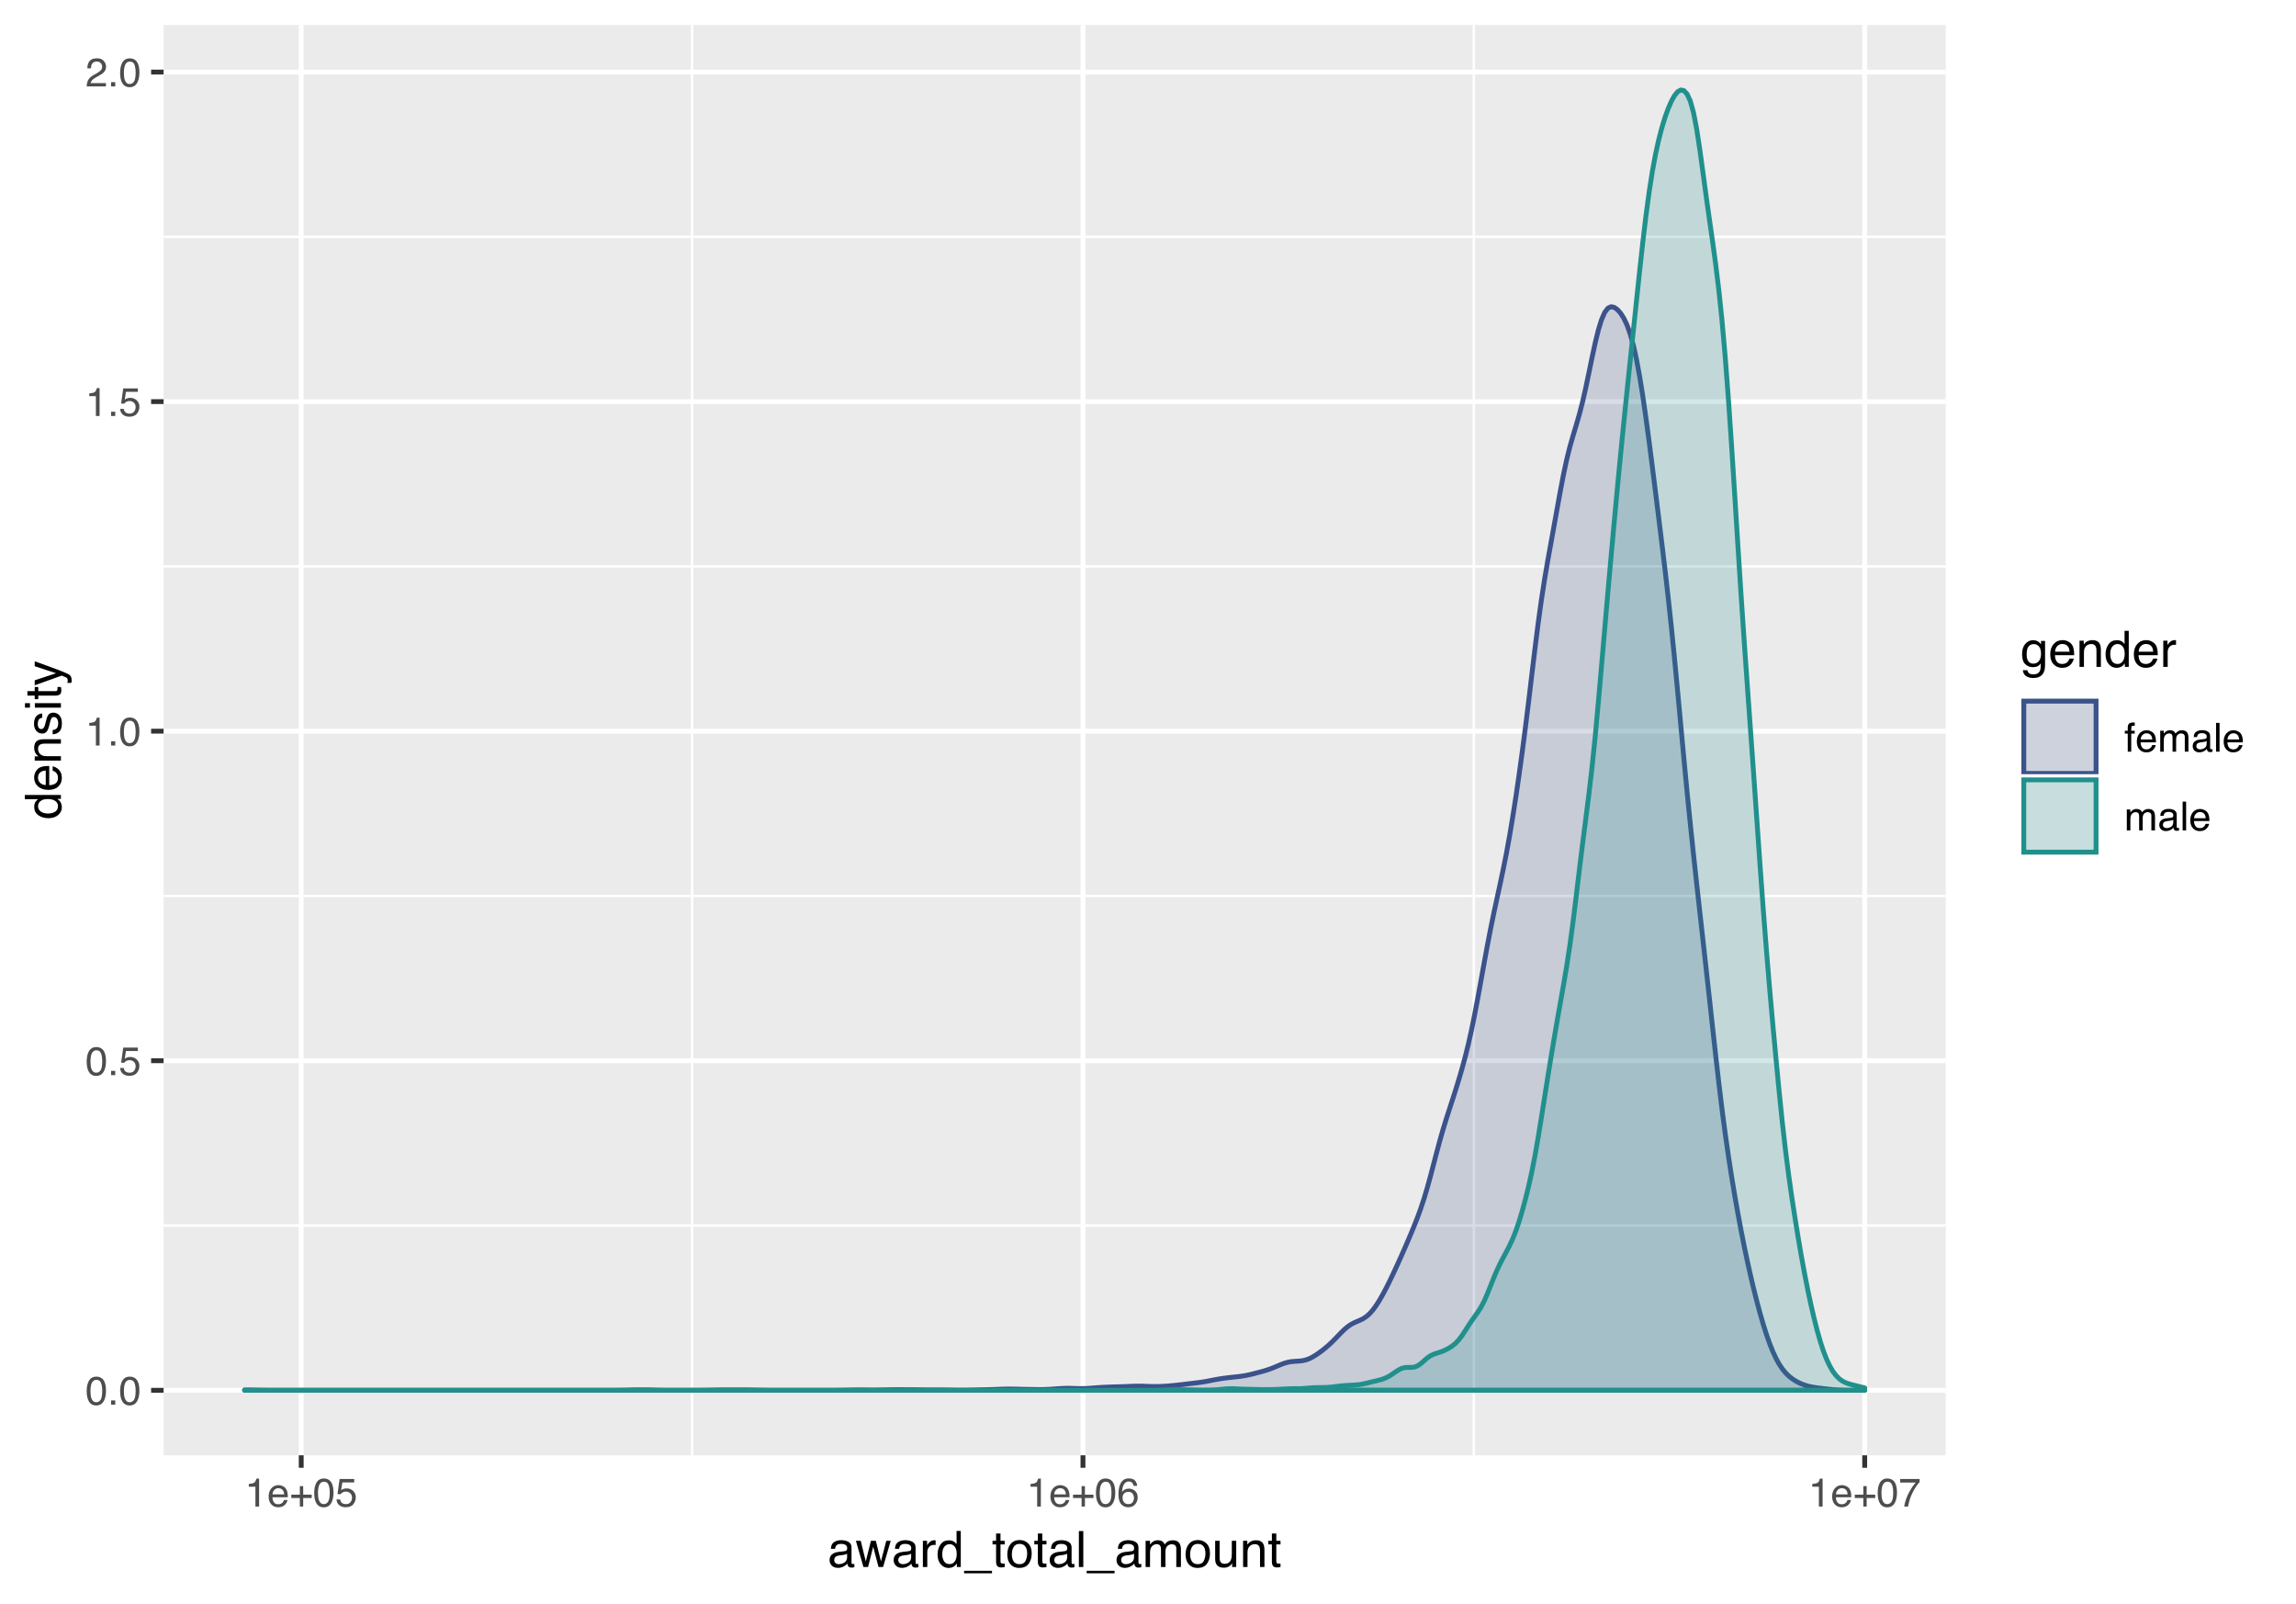 <?xml version="1.0" encoding="UTF-8"?>
<svg xmlns="http://www.w3.org/2000/svg" xmlns:xlink="http://www.w3.org/1999/xlink" width="504pt" height="352pt" viewBox="0 0 504 352" version="1.1">
<defs>
<g>
<symbol overflow="visible" id="glyph0-0">
<path style="stroke:none;" d="M 0.281 0 L 0.281 -6.312 L 5.297 -6.312 L 5.297 0 Z M 4.5 -0.797 L 4.5 -5.516 L 1.078 -5.516 L 1.078 -0.797 Z M 4.5 -0.797 "/>
</symbol>
<symbol overflow="visible" id="glyph0-1">
<path style="stroke:none;" d="M 2.375 -6.156 C 3.176 -6.156 3.754 -5.828 4.109 -5.172 C 4.379 -4.66 4.516 -3.961 4.516 -3.078 C 4.516 -2.242 4.391 -1.555 4.141 -1.016 C 3.785 -0.223 3.195 0.172 2.375 0.172 C 1.633 0.172 1.082 -0.148 0.719 -0.797 C 0.426 -1.328 0.281 -2.047 0.281 -2.953 C 0.281 -3.648 0.367 -4.25 0.547 -4.75 C 0.879 -5.688 1.488 -6.156 2.375 -6.156 Z M 2.375 -0.531 C 2.77 -0.531 3.086 -0.707 3.328 -1.062 C 3.566 -1.426 3.688 -2.086 3.688 -3.047 C 3.688 -3.754 3.598 -4.332 3.422 -4.781 C 3.254 -5.227 2.922 -5.453 2.422 -5.453 C 1.973 -5.453 1.641 -5.238 1.422 -4.812 C 1.211 -4.383 1.109 -3.754 1.109 -2.922 C 1.109 -2.297 1.176 -1.789 1.312 -1.406 C 1.52 -0.82 1.875 -0.531 2.375 -0.531 Z M 2.375 -0.531 "/>
</symbol>
<symbol overflow="visible" id="glyph0-2">
<path style="stroke:none;" d="M 0.75 -0.938 L 1.656 -0.938 L 1.656 0 L 0.75 0 Z M 0.75 -0.938 "/>
</symbol>
<symbol overflow="visible" id="glyph0-3">
<path style="stroke:none;" d="M 1.094 -1.562 C 1.133 -1.125 1.336 -0.82 1.703 -0.656 C 1.879 -0.57 2.094 -0.531 2.344 -0.531 C 2.801 -0.531 3.141 -0.676 3.359 -0.969 C 3.578 -1.258 3.688 -1.582 3.688 -1.938 C 3.688 -2.363 3.555 -2.691 3.297 -2.922 C 3.035 -3.16 2.719 -3.281 2.344 -3.281 C 2.082 -3.281 1.852 -3.227 1.656 -3.125 C 1.469 -3.02 1.305 -2.879 1.172 -2.703 L 0.5 -2.734 L 0.969 -6.047 L 4.172 -6.047 L 4.172 -5.297 L 1.562 -5.297 L 1.297 -3.594 C 1.43 -3.695 1.566 -3.773 1.703 -3.828 C 1.93 -3.93 2.195 -3.984 2.5 -3.984 C 3.062 -3.984 3.535 -3.801 3.922 -3.438 C 4.316 -3.07 4.516 -2.609 4.516 -2.047 C 4.516 -1.461 4.332 -0.945 3.969 -0.5 C 3.613 -0.062 3.047 0.156 2.266 0.156 C 1.754 0.156 1.305 0.016 0.922 -0.266 C 0.547 -0.547 0.332 -0.977 0.281 -1.562 Z M 1.094 -1.562 "/>
</symbol>
<symbol overflow="visible" id="glyph0-4">
<path style="stroke:none;" d="M 0.844 -4.359 L 0.844 -4.953 C 1.395 -5.004 1.781 -5.094 2 -5.219 C 2.227 -5.344 2.395 -5.645 2.5 -6.125 L 3.109 -6.125 L 3.109 0 L 2.297 0 L 2.297 -4.359 Z M 0.844 -4.359 "/>
</symbol>
<symbol overflow="visible" id="glyph0-5">
<path style="stroke:none;" d="M 0.281 0 C 0.301 -0.531 0.406 -0.988 0.594 -1.375 C 0.789 -1.77 1.164 -2.129 1.719 -2.453 L 2.547 -2.922 C 2.91 -3.141 3.164 -3.328 3.312 -3.484 C 3.551 -3.711 3.672 -3.984 3.672 -4.297 C 3.672 -4.648 3.562 -4.93 3.344 -5.141 C 3.133 -5.359 2.848 -5.469 2.484 -5.469 C 1.961 -5.469 1.598 -5.266 1.391 -4.859 C 1.285 -4.648 1.227 -4.352 1.219 -3.969 L 0.422 -3.969 C 0.43 -4.5 0.531 -4.938 0.719 -5.281 C 1.051 -5.875 1.645 -6.172 2.5 -6.172 C 3.195 -6.172 3.707 -5.977 4.031 -5.594 C 4.363 -5.219 4.531 -4.797 4.531 -4.328 C 4.531 -3.836 4.352 -3.414 4 -3.062 C 3.801 -2.863 3.441 -2.617 2.922 -2.328 L 2.344 -2 C 2.062 -1.844 1.836 -1.695 1.672 -1.562 C 1.391 -1.312 1.211 -1.035 1.141 -0.734 L 4.5 -0.734 L 4.5 0 Z M 0.281 0 "/>
</symbol>
<symbol overflow="visible" id="glyph0-6">
<path style="stroke:none;" d="M 2.484 -4.703 C 2.805 -4.703 3.117 -4.625 3.422 -4.469 C 3.734 -4.32 3.969 -4.125 4.125 -3.875 C 4.281 -3.645 4.383 -3.375 4.438 -3.062 C 4.488 -2.852 4.516 -2.516 4.516 -2.047 L 1.141 -2.047 C 1.148 -1.586 1.258 -1.211 1.469 -0.922 C 1.676 -0.641 1.992 -0.5 2.422 -0.5 C 2.828 -0.5 3.148 -0.633 3.391 -0.906 C 3.523 -1.062 3.625 -1.238 3.688 -1.438 L 4.453 -1.438 C 4.43 -1.27 4.363 -1.082 4.25 -0.875 C 4.133 -0.664 4.004 -0.5 3.859 -0.375 C 3.629 -0.145 3.344 0.008 3 0.094 C 2.812 0.133 2.598 0.156 2.359 0.156 C 1.785 0.156 1.301 -0.051 0.906 -0.469 C 0.508 -0.883 0.312 -1.469 0.312 -2.219 C 0.312 -2.945 0.508 -3.539 0.906 -4 C 1.312 -4.469 1.836 -4.703 2.484 -4.703 Z M 3.719 -2.672 C 3.688 -3.004 3.613 -3.27 3.5 -3.469 C 3.281 -3.844 2.926 -4.031 2.438 -4.031 C 2.082 -4.031 1.785 -3.898 1.547 -3.641 C 1.305 -3.391 1.176 -3.066 1.156 -2.672 Z M 2.406 -4.719 Z M 2.406 -4.719 "/>
</symbol>
<symbol overflow="visible" id="glyph0-7">
<path style="stroke:none;" d="M 0.391 -1.875 L 0.391 -2.609 L 2.266 -2.609 L 2.266 -4.484 L 3 -4.484 L 3 -2.609 L 4.875 -2.609 L 4.875 -1.875 L 3 -1.875 L 3 0 L 2.266 0 L 2.266 -1.875 Z M 0.391 -1.875 "/>
</symbol>
<symbol overflow="visible" id="glyph0-8">
<path style="stroke:none;" d="M 2.578 -6.172 C 3.266 -6.172 3.742 -5.992 4.016 -5.641 C 4.285 -5.285 4.422 -4.922 4.422 -4.547 L 3.656 -4.547 C 3.602 -4.785 3.531 -4.973 3.438 -5.109 C 3.25 -5.367 2.961 -5.5 2.578 -5.5 C 2.148 -5.5 1.805 -5.297 1.547 -4.891 C 1.297 -4.492 1.156 -3.926 1.125 -3.188 C 1.301 -3.445 1.523 -3.641 1.797 -3.766 C 2.047 -3.879 2.32 -3.938 2.625 -3.938 C 3.133 -3.938 3.582 -3.77 3.969 -3.438 C 4.352 -3.113 4.547 -2.625 4.547 -1.969 C 4.547 -1.414 4.363 -0.922 4 -0.484 C 3.633 -0.055 3.117 0.156 2.453 0.156 C 1.867 0.156 1.367 -0.062 0.953 -0.5 C 0.535 -0.938 0.328 -1.672 0.328 -2.703 C 0.328 -3.461 0.422 -4.109 0.609 -4.641 C 0.961 -5.66 1.617 -6.172 2.578 -6.172 Z M 2.516 -0.531 C 2.922 -0.531 3.223 -0.664 3.422 -0.938 C 3.629 -1.207 3.734 -1.531 3.734 -1.906 C 3.734 -2.219 3.641 -2.516 3.453 -2.797 C 3.273 -3.086 2.953 -3.234 2.484 -3.234 C 2.148 -3.234 1.859 -3.125 1.609 -2.906 C 1.359 -2.688 1.234 -2.352 1.234 -1.906 C 1.234 -1.52 1.344 -1.191 1.562 -0.922 C 1.789 -0.66 2.109 -0.531 2.516 -0.531 Z M 2.516 -0.531 "/>
</symbol>
<symbol overflow="visible" id="glyph0-9">
<path style="stroke:none;" d="M 4.594 -6.047 L 4.594 -5.375 C 4.395 -5.176 4.129 -4.836 3.797 -4.359 C 3.473 -3.891 3.188 -3.379 2.938 -2.828 C 2.688 -2.297 2.5 -1.812 2.375 -1.375 C 2.289 -1.082 2.18 -0.625 2.047 0 L 1.203 0 C 1.391 -1.176 1.816 -2.344 2.484 -3.5 C 2.879 -4.188 3.289 -4.773 3.719 -5.266 L 0.328 -5.266 L 0.328 -6.047 Z M 4.594 -6.047 "/>
</symbol>
<symbol overflow="visible" id="glyph0-10">
<path style="stroke:none;" d="M 0.766 -5.297 C 0.773 -5.617 0.828 -5.852 0.922 -6 C 1.109 -6.27 1.457 -6.406 1.969 -6.406 C 2.02 -6.406 2.07 -6.398 2.125 -6.391 C 2.176 -6.391 2.234 -6.391 2.297 -6.391 L 2.297 -5.672 C 2.211 -5.68 2.156 -5.688 2.125 -5.688 C 2.094 -5.688 2.055 -5.688 2.016 -5.688 C 1.785 -5.688 1.645 -5.625 1.594 -5.5 C 1.551 -5.383 1.531 -5.078 1.531 -4.578 L 2.297 -4.578 L 2.297 -3.969 L 1.531 -3.969 L 1.531 0 L 0.766 0 L 0.766 -3.969 L 0.125 -3.969 L 0.125 -4.578 L 0.766 -4.578 Z M 0.766 -5.297 "/>
</symbol>
<symbol overflow="visible" id="glyph0-11">
<path style="stroke:none;" d="M 0.562 -4.594 L 1.328 -4.594 L 1.328 -3.953 C 1.516 -4.172 1.68 -4.332 1.828 -4.438 C 2.086 -4.613 2.379 -4.703 2.703 -4.703 C 3.066 -4.703 3.359 -4.613 3.578 -4.438 C 3.703 -4.332 3.816 -4.18 3.922 -3.984 C 4.098 -4.223 4.301 -4.398 4.531 -4.516 C 4.758 -4.641 5.02 -4.703 5.312 -4.703 C 5.926 -4.703 6.348 -4.477 6.578 -4.031 C 6.691 -3.789 6.75 -3.469 6.75 -3.062 L 6.75 0 L 5.953 0 L 5.953 -3.203 C 5.953 -3.504 5.875 -3.711 5.719 -3.828 C 5.57 -3.941 5.383 -4 5.156 -4 C 4.852 -4 4.594 -3.895 4.375 -3.688 C 4.156 -3.488 4.047 -3.148 4.047 -2.672 L 4.047 0 L 3.266 0 L 3.266 -3 C 3.266 -3.312 3.227 -3.539 3.156 -3.688 C 3.039 -3.895 2.82 -4 2.5 -4 C 2.207 -4 1.941 -3.883 1.703 -3.656 C 1.461 -3.438 1.344 -3.031 1.344 -2.438 L 1.344 0 L 0.562 0 Z M 0.562 -4.594 "/>
</symbol>
<symbol overflow="visible" id="glyph0-12">
<path style="stroke:none;" d="M 1.156 -1.219 C 1.156 -1 1.238 -0.82 1.406 -0.688 C 1.57 -0.562 1.766 -0.5 1.984 -0.5 C 2.254 -0.5 2.52 -0.562 2.781 -0.688 C 3.207 -0.895 3.422 -1.238 3.422 -1.719 L 3.422 -2.344 C 3.328 -2.281 3.203 -2.227 3.047 -2.188 C 2.898 -2.145 2.754 -2.117 2.609 -2.109 L 2.141 -2.047 C 1.867 -2.004 1.66 -1.945 1.516 -1.875 C 1.273 -1.738 1.156 -1.52 1.156 -1.219 Z M 3.031 -2.781 C 3.207 -2.812 3.328 -2.891 3.391 -3.016 C 3.422 -3.078 3.438 -3.176 3.438 -3.312 C 3.438 -3.57 3.344 -3.758 3.156 -3.875 C 2.969 -4 2.703 -4.062 2.359 -4.062 C 1.953 -4.062 1.664 -3.953 1.5 -3.734 C 1.406 -3.609 1.344 -3.43 1.312 -3.203 L 0.594 -3.203 C 0.602 -3.766 0.785 -4.156 1.141 -4.375 C 1.492 -4.602 1.906 -4.719 2.375 -4.719 C 2.914 -4.719 3.352 -4.613 3.688 -4.406 C 4.02 -4.195 4.188 -3.875 4.188 -3.438 L 4.188 -0.797 C 4.188 -0.711 4.203 -0.645 4.234 -0.594 C 4.273 -0.551 4.348 -0.531 4.453 -0.531 C 4.484 -0.531 4.52 -0.531 4.562 -0.531 C 4.602 -0.531 4.648 -0.535 4.703 -0.547 L 4.703 0.016 C 4.578 0.055 4.484 0.078 4.422 0.078 C 4.359 0.086 4.273 0.094 4.172 0.094 C 3.898 0.094 3.707 0 3.594 -0.188 C 3.531 -0.281 3.484 -0.422 3.453 -0.609 C 3.297 -0.398 3.07 -0.219 2.781 -0.062 C 2.488 0.082 2.16 0.156 1.797 0.156 C 1.367 0.156 1.02 0.023 0.75 -0.234 C 0.488 -0.492 0.359 -0.816 0.359 -1.203 C 0.359 -1.629 0.488 -1.957 0.75 -2.188 C 1.02 -2.426 1.367 -2.578 1.797 -2.641 Z M 2.391 -4.719 Z M 2.391 -4.719 "/>
</symbol>
<symbol overflow="visible" id="glyph0-13">
<path style="stroke:none;" d="M 0.594 -6.312 L 1.359 -6.312 L 1.359 0 L 0.594 0 Z M 0.594 -6.312 "/>
</symbol>
<symbol overflow="visible" id="glyph1-0">
<path style="stroke:none;" d="M 0.359 0 L 0.359 -7.891 L 6.625 -7.891 L 6.625 0 Z M 5.625 -0.984 L 5.625 -6.906 L 1.344 -6.906 L 1.344 -0.984 Z M 5.625 -0.984 "/>
</symbol>
<symbol overflow="visible" id="glyph1-1">
<path style="stroke:none;" d="M 1.453 -1.531 C 1.453 -1.25 1.551 -1.023 1.75 -0.859 C 1.957 -0.703 2.203 -0.625 2.484 -0.625 C 2.816 -0.625 3.145 -0.703 3.469 -0.859 C 4.008 -1.117 4.281 -1.551 4.281 -2.156 L 4.281 -2.922 C 4.156 -2.848 4 -2.785 3.812 -2.734 C 3.633 -2.691 3.453 -2.656 3.266 -2.625 L 2.688 -2.562 C 2.332 -2.508 2.066 -2.438 1.891 -2.344 C 1.598 -2.164 1.453 -1.895 1.453 -1.531 Z M 3.797 -3.484 C 4.016 -3.516 4.16 -3.609 4.234 -3.766 C 4.273 -3.848 4.297 -3.973 4.297 -4.141 C 4.297 -4.461 4.176 -4.695 3.938 -4.844 C 3.707 -5 3.375 -5.078 2.938 -5.078 C 2.438 -5.078 2.082 -4.941 1.875 -4.672 C 1.75 -4.516 1.672 -4.289 1.641 -4 L 0.734 -4 C 0.754 -4.707 0.984 -5.195 1.422 -5.469 C 1.867 -5.75 2.383 -5.891 2.969 -5.891 C 3.645 -5.891 4.191 -5.758 4.609 -5.5 C 5.035 -5.25 5.25 -4.848 5.25 -4.297 L 5.25 -0.984 C 5.25 -0.891 5.266 -0.812 5.297 -0.75 C 5.336 -0.688 5.426 -0.656 5.562 -0.656 C 5.602 -0.656 5.648 -0.656 5.703 -0.656 C 5.766 -0.664 5.82 -0.676 5.875 -0.688 L 5.875 0.031 C 5.727 0.07 5.613 0.098 5.531 0.109 C 5.457 0.117 5.352 0.125 5.219 0.125 C 4.883 0.125 4.641 0.004 4.484 -0.234 C 4.41 -0.359 4.359 -0.535 4.328 -0.766 C 4.129 -0.504 3.844 -0.281 3.469 -0.094 C 3.102 0.094 2.695 0.188 2.25 0.188 C 1.719 0.188 1.281 0.023 0.938 -0.297 C 0.602 -0.617 0.438 -1.023 0.438 -1.516 C 0.438 -2.047 0.602 -2.457 0.938 -2.75 C 1.27 -3.039 1.707 -3.223 2.25 -3.297 Z M 2.984 -5.891 Z M 2.984 -5.891 "/>
</symbol>
<symbol overflow="visible" id="glyph1-2">
<path style="stroke:none;" d="M 1.156 -5.75 L 2.266 -1.219 L 3.391 -5.75 L 4.469 -5.75 L 5.594 -1.25 L 6.766 -5.75 L 7.734 -5.75 L 6.062 0 L 5.062 0 L 3.891 -4.453 L 2.766 0 L 1.75 0 L 0.094 -5.75 Z M 1.156 -5.75 "/>
</symbol>
<symbol overflow="visible" id="glyph1-3">
<path style="stroke:none;" d="M 0.734 -5.75 L 1.656 -5.75 L 1.656 -4.766 C 1.727 -4.953 1.91 -5.18 2.203 -5.453 C 2.492 -5.734 2.832 -5.875 3.219 -5.875 C 3.238 -5.875 3.27 -5.875 3.312 -5.875 C 3.352 -5.875 3.426 -5.867 3.531 -5.859 L 3.531 -4.828 C 3.477 -4.836 3.426 -4.844 3.375 -4.844 C 3.32 -4.852 3.27 -4.859 3.219 -4.859 C 2.727 -4.859 2.352 -4.703 2.094 -4.391 C 1.832 -4.078 1.703 -3.719 1.703 -3.312 L 1.703 0 L 0.734 0 Z M 0.734 -5.75 "/>
</symbol>
<symbol overflow="visible" id="glyph1-4">
<path style="stroke:none;" d="M 1.328 -2.812 C 1.328 -2.195 1.457 -1.68 1.719 -1.266 C 1.977 -0.848 2.395 -0.641 2.969 -0.641 C 3.414 -0.641 3.781 -0.832 4.062 -1.219 C 4.352 -1.602 4.5 -2.156 4.5 -2.875 C 4.5 -3.602 4.348 -4.141 4.047 -4.484 C 3.754 -4.836 3.391 -5.016 2.953 -5.016 C 2.473 -5.016 2.082 -4.828 1.781 -4.453 C 1.477 -4.078 1.328 -3.531 1.328 -2.812 Z M 2.781 -5.859 C 3.219 -5.859 3.586 -5.766 3.891 -5.578 C 4.055 -5.473 4.25 -5.285 4.469 -5.016 L 4.469 -7.922 L 5.391 -7.922 L 5.391 0 L 4.531 0 L 4.531 -0.797 C 4.301 -0.441 4.031 -0.188 3.719 -0.031 C 3.414 0.125 3.066 0.203 2.672 0.203 C 2.023 0.203 1.469 -0.062 1 -0.594 C 0.531 -1.133 0.297 -1.852 0.297 -2.75 C 0.297 -3.594 0.508 -4.32 0.938 -4.938 C 1.363 -5.551 1.977 -5.859 2.781 -5.859 Z M 2.781 -5.859 "/>
</symbol>
<symbol overflow="visible" id="glyph1-5">
<path style="stroke:none;" d="M 0 1.375 L 0 0.828 L 6.125 0.828 L 6.125 1.375 Z M 0 1.375 "/>
</symbol>
<symbol overflow="visible" id="glyph1-6">
<path style="stroke:none;" d="M 0.906 -7.359 L 1.875 -7.359 L 1.875 -5.75 L 2.797 -5.75 L 2.797 -4.969 L 1.875 -4.969 L 1.875 -1.203 C 1.875 -1.004 1.941 -0.875 2.078 -0.812 C 2.16 -0.77 2.285 -0.75 2.453 -0.75 C 2.504 -0.75 2.555 -0.75 2.609 -0.75 C 2.66 -0.75 2.723 -0.754 2.797 -0.766 L 2.797 0 C 2.68 0.031 2.562 0.051 2.438 0.062 C 2.32 0.082 2.195 0.094 2.062 0.094 C 1.613 0.094 1.305 -0.02 1.141 -0.25 C 0.984 -0.488 0.906 -0.789 0.906 -1.156 L 0.906 -4.969 L 0.125 -4.969 L 0.125 -5.75 L 0.906 -5.75 Z M 0.906 -7.359 "/>
</symbol>
<symbol overflow="visible" id="glyph1-7">
<path style="stroke:none;" d="M 2.984 -0.625 C 3.629 -0.625 4.07 -0.863 4.312 -1.344 C 4.551 -1.832 4.672 -2.375 4.672 -2.969 C 4.672 -3.508 4.582 -3.945 4.406 -4.281 C 4.133 -4.812 3.664 -5.078 3 -5.078 C 2.406 -5.078 1.973 -4.848 1.703 -4.391 C 1.441 -3.941 1.312 -3.398 1.312 -2.766 C 1.312 -2.148 1.441 -1.641 1.703 -1.234 C 1.973 -0.828 2.398 -0.625 2.984 -0.625 Z M 3.031 -5.922 C 3.77 -5.922 4.395 -5.672 4.906 -5.172 C 5.414 -4.68 5.672 -3.957 5.672 -3 C 5.672 -2.07 5.445 -1.305 5 -0.703 C 4.551 -0.098 3.852 0.203 2.906 0.203 C 2.113 0.203 1.484 -0.062 1.016 -0.594 C 0.547 -1.125 0.312 -1.844 0.312 -2.75 C 0.312 -3.719 0.555 -4.488 1.047 -5.062 C 1.535 -5.633 2.195 -5.922 3.031 -5.922 Z M 3 -5.891 Z M 3 -5.891 "/>
</symbol>
<symbol overflow="visible" id="glyph1-8">
<path style="stroke:none;" d="M 0.734 -7.891 L 1.703 -7.891 L 1.703 0 L 0.734 0 Z M 0.734 -7.891 "/>
</symbol>
<symbol overflow="visible" id="glyph1-9">
<path style="stroke:none;" d="M 0.703 -5.75 L 1.672 -5.75 L 1.672 -4.938 C 1.898 -5.219 2.102 -5.422 2.281 -5.547 C 2.602 -5.766 2.969 -5.875 3.375 -5.875 C 3.832 -5.875 4.203 -5.766 4.484 -5.547 C 4.641 -5.41 4.781 -5.219 4.906 -4.969 C 5.125 -5.281 5.379 -5.508 5.672 -5.656 C 5.961 -5.801 6.285 -5.875 6.641 -5.875 C 7.41 -5.875 7.938 -5.598 8.219 -5.047 C 8.375 -4.742 8.453 -4.336 8.453 -3.828 L 8.453 0 L 7.438 0 L 7.438 -4 C 7.438 -4.383 7.344 -4.645 7.156 -4.781 C 6.969 -4.926 6.734 -5 6.453 -5 C 6.078 -5 5.75 -4.867 5.469 -4.609 C 5.195 -4.359 5.062 -3.938 5.062 -3.344 L 5.062 0 L 4.078 0 L 4.078 -3.75 C 4.078 -4.145 4.031 -4.43 3.938 -4.609 C 3.789 -4.879 3.52 -5.016 3.125 -5.016 C 2.758 -5.016 2.426 -4.867 2.125 -4.578 C 1.82 -4.297 1.672 -3.785 1.672 -3.047 L 1.672 0 L 0.703 0 Z M 0.703 -5.75 "/>
</symbol>
<symbol overflow="visible" id="glyph1-10">
<path style="stroke:none;" d="M 1.672 -5.75 L 1.672 -1.938 C 1.672 -1.645 1.719 -1.406 1.812 -1.219 C 1.988 -0.875 2.312 -0.703 2.781 -0.703 C 3.445 -0.703 3.906 -1 4.156 -1.594 C 4.281 -1.914 4.344 -2.359 4.344 -2.922 L 4.344 -5.75 L 5.312 -5.75 L 5.312 0 L 4.406 0 L 4.422 -0.844 C 4.297 -0.625 4.141 -0.441 3.953 -0.297 C 3.578 0.004 3.129 0.156 2.609 0.156 C 1.785 0.156 1.223 -0.117 0.922 -0.672 C 0.766 -0.961 0.688 -1.352 0.688 -1.844 L 0.688 -5.75 Z M 3 -5.891 Z M 3 -5.891 "/>
</symbol>
<symbol overflow="visible" id="glyph1-11">
<path style="stroke:none;" d="M 0.703 -5.75 L 1.625 -5.75 L 1.625 -4.938 C 1.895 -5.27 2.18 -5.508 2.484 -5.656 C 2.797 -5.801 3.133 -5.875 3.5 -5.875 C 4.32 -5.875 4.875 -5.594 5.156 -5.031 C 5.312 -4.719 5.391 -4.27 5.391 -3.688 L 5.391 0 L 4.422 0 L 4.422 -3.625 C 4.422 -3.977 4.367 -4.258 4.266 -4.469 C 4.086 -4.832 3.773 -5.016 3.328 -5.016 C 3.098 -5.016 2.91 -4.988 2.766 -4.938 C 2.492 -4.863 2.258 -4.707 2.062 -4.469 C 1.906 -4.281 1.801 -4.082 1.75 -3.875 C 1.695 -3.676 1.672 -3.391 1.672 -3.016 L 1.672 0 L 0.703 0 Z M 2.984 -5.891 Z M 2.984 -5.891 "/>
</symbol>
<symbol overflow="visible" id="glyph1-12">
<path style="stroke:none;" d="M 2.734 -5.859 C 3.191 -5.859 3.586 -5.742 3.922 -5.516 C 4.098 -5.391 4.285 -5.207 4.484 -4.969 L 4.484 -5.703 L 5.375 -5.703 L 5.375 -0.469 C 5.375 0.258 5.266 0.836 5.047 1.266 C 4.648 2.047 3.895 2.438 2.781 2.438 C 2.156 2.438 1.629 2.297 1.203 2.016 C 0.785 1.734 0.551 1.301 0.5 0.719 L 1.484 0.719 C 1.535 0.969 1.629 1.164 1.766 1.312 C 1.984 1.531 2.328 1.641 2.797 1.641 C 3.535 1.641 4.02 1.375 4.25 0.844 C 4.383 0.539 4.445 -0.004 4.438 -0.797 C 4.25 -0.504 4.016 -0.285 3.734 -0.141 C 3.461 -0.004 3.109 0.062 2.672 0.062 C 2.047 0.062 1.5 -0.156 1.031 -0.594 C 0.562 -1.031 0.328 -1.758 0.328 -2.781 C 0.328 -3.75 0.562 -4.504 1.031 -5.047 C 1.5 -5.586 2.066 -5.859 2.734 -5.859 Z M 4.484 -2.906 C 4.484 -3.613 4.332 -4.141 4.031 -4.484 C 3.738 -4.828 3.367 -5 2.922 -5 C 2.234 -5 1.766 -4.68 1.516 -4.047 C 1.391 -3.703 1.328 -3.254 1.328 -2.703 C 1.328 -2.055 1.457 -1.562 1.719 -1.219 C 1.977 -0.883 2.332 -0.719 2.781 -0.719 C 3.469 -0.719 3.957 -1.031 4.25 -1.656 C 4.406 -2.008 4.484 -2.426 4.484 -2.906 Z M 2.859 -5.891 Z M 2.859 -5.891 "/>
</symbol>
<symbol overflow="visible" id="glyph1-13">
<path style="stroke:none;" d="M 3.109 -5.875 C 3.516 -5.875 3.906 -5.781 4.281 -5.594 C 4.664 -5.406 4.961 -5.156 5.172 -4.844 C 5.359 -4.562 5.484 -4.223 5.547 -3.828 C 5.609 -3.566 5.641 -3.145 5.641 -2.562 L 1.422 -2.562 C 1.441 -1.977 1.578 -1.508 1.828 -1.156 C 2.086 -0.812 2.488 -0.641 3.031 -0.641 C 3.539 -0.641 3.945 -0.805 4.25 -1.141 C 4.414 -1.328 4.535 -1.551 4.609 -1.812 L 5.562 -1.812 C 5.531 -1.594 5.441 -1.352 5.297 -1.094 C 5.16 -0.832 5.004 -0.625 4.828 -0.469 C 4.535 -0.176 4.176 0.02 3.75 0.125 C 3.508 0.176 3.242 0.203 2.953 0.203 C 2.234 0.203 1.625 -0.055 1.125 -0.578 C 0.633 -1.098 0.391 -1.828 0.391 -2.766 C 0.391 -3.691 0.641 -4.441 1.141 -5.016 C 1.641 -5.586 2.297 -5.875 3.109 -5.875 Z M 4.641 -3.328 C 4.609 -3.754 4.52 -4.094 4.375 -4.344 C 4.102 -4.801 3.66 -5.031 3.047 -5.031 C 2.598 -5.031 2.223 -4.867 1.922 -4.547 C 1.629 -4.234 1.473 -3.828 1.453 -3.328 Z M 3.016 -5.891 Z M 3.016 -5.891 "/>
</symbol>
<symbol overflow="visible" id="glyph2-0">
<path style="stroke:none;" d="M 0 -0.359 L -7.891 -0.359 L -7.891 -6.625 L 0 -6.625 Z M -0.984 -5.625 L -6.906 -5.625 L -6.906 -1.344 L -0.984 -1.344 Z M -0.984 -5.625 "/>
</symbol>
<symbol overflow="visible" id="glyph2-1">
<path style="stroke:none;" d="M -2.812 -1.328 C -2.195 -1.328 -1.68 -1.457 -1.266 -1.719 C -0.848 -1.977 -0.641 -2.395 -0.641 -2.969 C -0.641 -3.414 -0.832 -3.781 -1.219 -4.062 C -1.602 -4.352 -2.156 -4.5 -2.875 -4.5 C -3.602 -4.5 -4.141 -4.348 -4.484 -4.047 C -4.836 -3.754 -5.016 -3.391 -5.016 -2.953 C -5.016 -2.473 -4.828 -2.082 -4.453 -1.781 C -4.078 -1.477 -3.531 -1.328 -2.812 -1.328 Z M -5.859 -2.781 C -5.859 -3.219 -5.766 -3.586 -5.578 -3.891 C -5.473 -4.055 -5.285 -4.25 -5.016 -4.469 L -7.922 -4.469 L -7.922 -5.391 L 0 -5.391 L 0 -4.531 L -0.797 -4.531 C -0.441 -4.301 -0.188 -4.031 -0.031 -3.719 C 0.125 -3.414 0.203 -3.066 0.203 -2.672 C 0.203 -2.023 -0.062 -1.469 -0.594 -1 C -1.133 -0.531 -1.852 -0.297 -2.75 -0.297 C -3.594 -0.297 -4.32 -0.508 -4.938 -0.938 C -5.551 -1.363 -5.859 -1.977 -5.859 -2.781 Z M -5.859 -2.781 "/>
</symbol>
<symbol overflow="visible" id="glyph2-2">
<path style="stroke:none;" d="M -5.875 -3.109 C -5.875 -3.516 -5.781 -3.906 -5.594 -4.281 C -5.406 -4.664 -5.156 -4.961 -4.844 -5.172 C -4.562 -5.359 -4.223 -5.484 -3.828 -5.547 C -3.566 -5.609 -3.145 -5.641 -2.562 -5.641 L -2.562 -1.422 C -1.977 -1.441 -1.508 -1.578 -1.156 -1.828 C -0.812 -2.086 -0.641 -2.488 -0.641 -3.031 C -0.641 -3.539 -0.805 -3.945 -1.141 -4.25 C -1.328 -4.414 -1.551 -4.535 -1.812 -4.609 L -1.812 -5.562 C -1.594 -5.531 -1.352 -5.441 -1.094 -5.297 C -0.832 -5.16 -0.625 -5.004 -0.469 -4.828 C -0.176 -4.535 0.02 -4.176 0.125 -3.75 C 0.176 -3.508 0.203 -3.242 0.203 -2.953 C 0.203 -2.234 -0.055 -1.625 -0.578 -1.125 C -1.098 -0.633 -1.828 -0.391 -2.766 -0.391 C -3.691 -0.391 -4.441 -0.641 -5.016 -1.141 C -5.586 -1.641 -5.875 -2.297 -5.875 -3.109 Z M -3.328 -4.641 C -3.754 -4.609 -4.094 -4.52 -4.344 -4.375 C -4.801 -4.102 -5.031 -3.66 -5.031 -3.047 C -5.031 -2.598 -4.867 -2.223 -4.547 -1.922 C -4.234 -1.629 -3.828 -1.473 -3.328 -1.453 Z M -5.891 -3.016 Z M -5.891 -3.016 "/>
</symbol>
<symbol overflow="visible" id="glyph2-3">
<path style="stroke:none;" d="M -5.75 -0.703 L -5.75 -1.625 L -4.938 -1.625 C -5.27 -1.895 -5.508 -2.18 -5.656 -2.484 C -5.801 -2.797 -5.875 -3.133 -5.875 -3.5 C -5.875 -4.32 -5.594 -4.875 -5.031 -5.156 C -4.719 -5.312 -4.27 -5.391 -3.688 -5.391 L 0 -5.391 L 0 -4.422 L -3.625 -4.422 C -3.977 -4.422 -4.258 -4.367 -4.469 -4.266 C -4.832 -4.086 -5.016 -3.773 -5.016 -3.328 C -5.016 -3.098 -4.988 -2.91 -4.938 -2.766 C -4.863 -2.492 -4.707 -2.258 -4.469 -2.062 C -4.281 -1.906 -4.082 -1.801 -3.875 -1.75 C -3.676 -1.695 -3.391 -1.672 -3.016 -1.672 L 0 -1.672 L 0 -0.703 Z M -5.891 -2.984 Z M -5.891 -2.984 "/>
</symbol>
<symbol overflow="visible" id="glyph2-4">
<path style="stroke:none;" d="M -1.812 -1.281 C -1.488 -1.312 -1.238 -1.395 -1.062 -1.531 C -0.75 -1.77 -0.594 -2.191 -0.594 -2.797 C -0.594 -3.148 -0.672 -3.461 -0.828 -3.734 C -0.984 -4.004 -1.223 -4.141 -1.547 -4.141 C -1.797 -4.141 -1.984 -4.031 -2.109 -3.812 C -2.191 -3.676 -2.285 -3.398 -2.391 -2.984 L -2.578 -2.219 C -2.703 -1.727 -2.836 -1.367 -2.984 -1.141 C -3.254 -0.723 -3.617 -0.516 -4.078 -0.516 C -4.617 -0.516 -5.055 -0.707 -5.391 -1.094 C -5.734 -1.488 -5.906 -2.02 -5.906 -2.688 C -5.906 -3.551 -5.648 -4.176 -5.141 -4.562 C -4.816 -4.801 -4.469 -4.914 -4.094 -4.906 L -4.094 -4 C -4.312 -3.977 -4.508 -3.898 -4.688 -3.766 C -4.945 -3.547 -5.078 -3.16 -5.078 -2.609 C -5.078 -2.242 -5.004 -1.969 -4.859 -1.781 C -4.723 -1.594 -4.539 -1.5 -4.312 -1.5 C -4.062 -1.5 -3.863 -1.625 -3.719 -1.875 C -3.625 -2.008 -3.539 -2.219 -3.469 -2.5 L -3.312 -3.141 C -3.145 -3.836 -2.984 -4.301 -2.828 -4.531 C -2.578 -4.914 -2.191 -5.109 -1.672 -5.109 C -1.148 -5.109 -0.703 -4.91 -0.328 -4.516 C 0.035 -4.129 0.219 -3.539 0.219 -2.75 C 0.219 -1.895 0.023 -1.285 -0.359 -0.922 C -0.754 -0.566 -1.238 -0.379 -1.812 -0.359 Z M -5.891 -2.719 Z M -5.891 -2.719 "/>
</symbol>
<symbol overflow="visible" id="glyph2-5">
<path style="stroke:none;" d="M -5.719 -0.703 L -5.719 -1.688 L 0 -1.688 L 0 -0.703 Z M -7.891 -0.703 L -7.891 -1.688 L -6.797 -1.688 L -6.797 -0.703 Z M -7.891 -0.703 "/>
</symbol>
<symbol overflow="visible" id="glyph2-6">
<path style="stroke:none;" d="M -7.359 -0.906 L -7.359 -1.875 L -5.75 -1.875 L -5.75 -2.797 L -4.969 -2.797 L -4.969 -1.875 L -1.203 -1.875 C -1.004 -1.875 -0.875 -1.941 -0.812 -2.078 C -0.77 -2.16 -0.75 -2.285 -0.75 -2.453 C -0.75 -2.504 -0.75 -2.555 -0.75 -2.609 C -0.75 -2.66 -0.754 -2.723 -0.766 -2.797 L 0 -2.797 C 0.031 -2.68 0.051 -2.562 0.062 -2.438 C 0.082 -2.32 0.094 -2.195 0.094 -2.062 C 0.094 -1.613 -0.02 -1.305 -0.25 -1.141 C -0.488 -0.984 -0.789 -0.906 -1.156 -0.906 L -4.969 -0.906 L -4.969 -0.125 L -5.75 -0.125 L -5.75 -0.906 Z M -7.359 -0.906 "/>
</symbol>
<symbol overflow="visible" id="glyph2-7">
<path style="stroke:none;" d="M -5.75 -4.297 L -5.75 -5.375 C -5.383 -5.238 -4.547 -4.938 -3.234 -4.469 C -2.242 -4.113 -1.438 -3.816 -0.812 -3.578 C 0.656 -3.023 1.551 -2.633 1.875 -2.406 C 2.195 -2.176 2.359 -1.781 2.359 -1.219 C 2.359 -1.082 2.352 -0.977 2.344 -0.906 C 2.332 -0.832 2.312 -0.742 2.281 -0.641 L 1.406 -0.641 C 1.445 -0.805 1.473 -0.926 1.484 -1 C 1.492 -1.07 1.5 -1.141 1.5 -1.203 C 1.5 -1.379 1.469 -1.508 1.406 -1.594 C 1.352 -1.676 1.285 -1.75 1.203 -1.812 C 1.172 -1.82 1.02 -1.883 0.75 -2 C 0.488 -2.113 0.297 -2.191 0.172 -2.234 L -5.75 -0.109 L -5.75 -1.203 L -1.062 -2.75 Z M -5.891 -2.75 Z M -5.891 -2.75 "/>
</symbol>
</g>
<clipPath id="clip1">
  <path d="M 35.91 5.48 L 428 5.48 L 428 320 L 35.91 320 Z M 35.91 5.48 "/>
</clipPath>
<clipPath id="clip2">
  <path d="M 35.91 268 L 428 268 L 428 270 L 35.91 270 Z M 35.91 268 "/>
</clipPath>
<clipPath id="clip3">
  <path d="M 35.91 196 L 428 196 L 428 197 L 35.91 197 Z M 35.91 196 "/>
</clipPath>
<clipPath id="clip4">
  <path d="M 35.91 124 L 428 124 L 428 125 L 35.91 125 Z M 35.91 124 "/>
</clipPath>
<clipPath id="clip5">
  <path d="M 35.91 51 L 428 51 L 428 53 L 35.91 53 Z M 35.91 51 "/>
</clipPath>
<clipPath id="clip6">
  <path d="M 151 5.48 L 153 5.48 L 153 320 L 151 320 Z M 151 5.48 "/>
</clipPath>
<clipPath id="clip7">
  <path d="M 323 5.48 L 324 5.48 L 324 320 L 323 320 Z M 323 5.48 "/>
</clipPath>
<clipPath id="clip8">
  <path d="M 35.91 304 L 428 304 L 428 306 L 35.91 306 Z M 35.91 304 "/>
</clipPath>
<clipPath id="clip9">
  <path d="M 35.91 232 L 428 232 L 428 234 L 35.91 234 Z M 35.91 232 "/>
</clipPath>
<clipPath id="clip10">
  <path d="M 35.91 159 L 428 159 L 428 161 L 35.91 161 Z M 35.91 159 "/>
</clipPath>
<clipPath id="clip11">
  <path d="M 35.91 87 L 428 87 L 428 89 L 35.91 89 Z M 35.91 87 "/>
</clipPath>
<clipPath id="clip12">
  <path d="M 35.91 15 L 428 15 L 428 17 L 35.91 17 Z M 35.91 15 "/>
</clipPath>
<clipPath id="clip13">
  <path d="M 65 5.48 L 67 5.48 L 67 320 L 65 320 Z M 65 5.48 "/>
</clipPath>
<clipPath id="clip14">
  <path d="M 237 5.48 L 239 5.48 L 239 320 L 237 320 Z M 237 5.48 "/>
</clipPath>
<clipPath id="clip15">
  <path d="M 408 5.48 L 410 5.48 L 410 320 L 408 320 Z M 408 5.48 "/>
</clipPath>
</defs>
<g id="surface11">
<rect x="0" y="0" width="504" height="352" style="fill:rgb(100%,100%,100%);fill-opacity:1;stroke:none;"/>
<path style="fill:none;stroke-width:1.067;stroke-linecap:round;stroke-linejoin:round;stroke:rgb(100%,100%,100%);stroke-opacity:1;stroke-miterlimit:10;" d="M 0 352 L 504 352 L 504 0 L 0 0 Z M 0 352 "/>
<g clip-path="url(#clip1)" clip-rule="nonzero">
<path style=" stroke:none;fill-rule:nonzero;fill:rgb(92.157%,92.157%,92.157%);fill-opacity:1;" d="M 35.91 319.367 L 427.105 319.367 L 427.105 5.48 L 35.91 5.48 Z M 35.91 319.367 "/>
</g>
<g clip-path="url(#clip2)" clip-rule="nonzero">
<path style="fill:none;stroke-width:0.533;stroke-linecap:butt;stroke-linejoin:round;stroke:rgb(100%,100%,100%);stroke-opacity:1;stroke-miterlimit:10;" d="M 35.91 268.938 L 427.105 268.938 "/>
</g>
<g clip-path="url(#clip3)" clip-rule="nonzero">
<path style="fill:none;stroke-width:0.533;stroke-linecap:butt;stroke-linejoin:round;stroke:rgb(100%,100%,100%);stroke-opacity:1;stroke-miterlimit:10;" d="M 35.91 196.613 L 427.105 196.613 "/>
</g>
<g clip-path="url(#clip4)" clip-rule="nonzero">
<path style="fill:none;stroke-width:0.533;stroke-linecap:butt;stroke-linejoin:round;stroke:rgb(100%,100%,100%);stroke-opacity:1;stroke-miterlimit:10;" d="M 35.91 124.293 L 427.105 124.293 "/>
</g>
<g clip-path="url(#clip5)" clip-rule="nonzero">
<path style="fill:none;stroke-width:0.533;stroke-linecap:butt;stroke-linejoin:round;stroke:rgb(100%,100%,100%);stroke-opacity:1;stroke-miterlimit:10;" d="M 35.91 51.969 L 427.105 51.969 "/>
</g>
<g clip-path="url(#clip6)" clip-rule="nonzero">
<path style="fill:none;stroke-width:0.533;stroke-linecap:butt;stroke-linejoin:round;stroke:rgb(100%,100%,100%);stroke-opacity:1;stroke-miterlimit:10;" d="M 151.922 319.367 L 151.922 5.48 "/>
</g>
<g clip-path="url(#clip7)" clip-rule="nonzero">
<path style="fill:none;stroke-width:0.533;stroke-linecap:butt;stroke-linejoin:round;stroke:rgb(100%,100%,100%);stroke-opacity:1;stroke-miterlimit:10;" d="M 323.523 319.367 L 323.523 5.48 "/>
</g>
<g clip-path="url(#clip8)" clip-rule="nonzero">
<path style="fill:none;stroke-width:1.067;stroke-linecap:butt;stroke-linejoin:round;stroke:rgb(100%,100%,100%);stroke-opacity:1;stroke-miterlimit:10;" d="M 35.91 305.098 L 427.105 305.098 "/>
</g>
<g clip-path="url(#clip9)" clip-rule="nonzero">
<path style="fill:none;stroke-width:1.067;stroke-linecap:butt;stroke-linejoin:round;stroke:rgb(100%,100%,100%);stroke-opacity:1;stroke-miterlimit:10;" d="M 35.91 232.777 L 427.105 232.777 "/>
</g>
<g clip-path="url(#clip10)" clip-rule="nonzero">
<path style="fill:none;stroke-width:1.067;stroke-linecap:butt;stroke-linejoin:round;stroke:rgb(100%,100%,100%);stroke-opacity:1;stroke-miterlimit:10;" d="M 35.91 160.453 L 427.105 160.453 "/>
</g>
<g clip-path="url(#clip11)" clip-rule="nonzero">
<path style="fill:none;stroke-width:1.067;stroke-linecap:butt;stroke-linejoin:round;stroke:rgb(100%,100%,100%);stroke-opacity:1;stroke-miterlimit:10;" d="M 35.91 88.133 L 427.105 88.133 "/>
</g>
<g clip-path="url(#clip12)" clip-rule="nonzero">
<path style="fill:none;stroke-width:1.067;stroke-linecap:butt;stroke-linejoin:round;stroke:rgb(100%,100%,100%);stroke-opacity:1;stroke-miterlimit:10;" d="M 35.91 15.809 L 427.105 15.809 "/>
</g>
<g clip-path="url(#clip13)" clip-rule="nonzero">
<path style="fill:none;stroke-width:1.067;stroke-linecap:butt;stroke-linejoin:round;stroke:rgb(100%,100%,100%);stroke-opacity:1;stroke-miterlimit:10;" d="M 66.121 319.367 L 66.121 5.48 "/>
</g>
<g clip-path="url(#clip14)" clip-rule="nonzero">
<path style="fill:none;stroke-width:1.067;stroke-linecap:butt;stroke-linejoin:round;stroke:rgb(100%,100%,100%);stroke-opacity:1;stroke-miterlimit:10;" d="M 237.723 319.367 L 237.723 5.48 "/>
</g>
<g clip-path="url(#clip15)" clip-rule="nonzero">
<path style="fill:none;stroke-width:1.067;stroke-linecap:butt;stroke-linejoin:round;stroke:rgb(100%,100%,100%);stroke-opacity:1;stroke-miterlimit:10;" d="M 409.324 319.367 L 409.324 5.48 "/>
</g>
<path style="fill-rule:nonzero;fill:rgb(23.137%,32.157%,54.51%);fill-opacity:0.2;stroke-width:1.067;stroke-linecap:round;stroke-linejoin:round;stroke:rgb(23.137%,32.157%,54.51%);stroke-opacity:1;stroke-miterlimit:10;" d="M 53.691 305.023 L 54.387 305.027 L 55.082 305.035 L 55.781 305.051 L 57.867 305.086 L 59.258 305.094 L 59.957 305.098 L 133.727 305.098 L 134.422 305.094 L 135.117 305.094 L 135.812 305.086 L 136.512 305.078 L 137.902 305.055 L 138.598 305.039 L 139.293 305.027 L 139.988 305.023 L 140.688 305.023 L 141.383 305.031 L 142.078 305.047 L 144.164 305.082 L 144.863 305.09 L 146.254 305.098 L 152.516 305.098 L 153.211 305.094 L 153.91 305.09 L 154.605 305.086 L 155.996 305.062 L 156.691 305.047 L 157.387 305.035 L 158.086 305.023 L 158.781 305.016 L 159.477 305.012 L 160.172 305.016 L 163.652 305.016 L 165.043 305.031 L 165.738 305.047 L 166.438 305.059 L 167.133 305.074 L 168.523 305.09 L 169.914 305.098 L 182.441 305.098 L 183.137 305.094 L 183.836 305.09 L 184.531 305.082 L 185.922 305.059 L 186.617 305.043 L 187.312 305.031 L 188.012 305.023 L 188.707 305.02 L 189.402 305.023 L 190.793 305.039 L 191.488 305.043 L 192.188 305.043 L 193.578 305.02 L 194.273 305.004 L 195.664 304.98 L 196.363 304.973 L 197.059 304.969 L 198.449 304.969 L 199.84 304.977 L 200.539 304.98 L 203.32 305.012 L 204.016 305.016 L 206.105 305.016 L 206.801 305.02 L 208.191 305.035 L 208.891 305.051 L 209.586 305.062 L 210.281 305.07 L 210.977 305.074 L 211.672 305.074 L 212.367 305.066 L 213.066 305.051 L 213.762 305.035 L 215.152 304.996 L 215.848 304.98 L 216.543 304.961 L 217.242 304.945 L 218.633 304.898 L 219.328 304.871 L 220.023 304.848 L 220.719 304.828 L 221.414 304.82 L 222.113 304.824 L 222.809 304.836 L 223.504 304.852 L 224.199 304.871 L 225.59 304.895 L 226.289 304.906 L 227.68 304.93 L 228.375 304.934 L 229.07 304.93 L 229.766 304.906 L 230.465 304.871 L 231.16 304.824 L 231.855 304.77 L 232.551 304.719 L 233.246 304.68 L 233.941 304.656 L 234.641 304.656 L 235.336 304.672 L 236.031 304.695 L 236.727 304.715 L 237.422 304.723 L 238.117 304.707 L 238.816 304.676 L 239.512 304.625 L 240.902 304.516 L 241.598 304.469 L 242.293 304.43 L 242.992 304.402 L 243.688 304.375 L 245.773 304.316 L 246.469 304.293 L 247.168 304.266 L 248.559 304.203 L 249.254 304.184 L 249.949 304.176 L 250.645 304.184 L 251.344 304.207 L 252.039 304.234 L 252.734 304.258 L 253.43 304.266 L 254.125 304.262 L 254.82 304.242 L 255.516 304.207 L 256.215 304.164 L 256.91 304.105 L 257.605 304.043 L 258.301 303.973 L 258.996 303.895 L 259.691 303.812 L 260.391 303.727 L 261.086 303.641 L 262.477 303.477 L 263.172 303.391 L 263.867 303.293 L 264.566 303.18 L 265.262 303.051 L 266.652 302.777 L 267.348 302.652 L 268.043 302.539 L 268.742 302.438 L 269.438 302.352 L 270.133 302.27 L 271.523 302.121 L 272.219 302.039 L 272.918 301.938 L 273.613 301.816 L 274.309 301.668 L 275.004 301.5 L 276.395 301.141 L 277.094 300.953 L 277.789 300.75 L 278.484 300.527 L 279.18 300.273 L 279.875 299.992 L 280.57 299.695 L 281.27 299.406 L 281.965 299.148 L 282.66 298.949 L 283.355 298.82 L 284.051 298.75 L 284.746 298.711 L 285.445 298.66 L 286.141 298.555 L 286.836 298.375 L 287.531 298.098 L 288.227 297.734 L 288.922 297.301 L 289.621 296.82 L 290.316 296.301 L 291.012 295.746 L 291.707 295.145 L 292.402 294.492 L 293.098 293.793 L 293.793 293.066 L 294.492 292.348 L 295.188 291.676 L 295.883 291.098 L 296.578 290.629 L 297.273 290.262 L 297.969 289.961 L 298.668 289.66 L 299.363 289.297 L 300.059 288.812 L 300.754 288.172 L 301.449 287.363 L 302.145 286.395 L 302.844 285.289 L 303.539 284.07 L 304.234 282.762 L 304.93 281.379 L 305.625 279.934 L 306.32 278.445 L 307.02 276.922 L 307.715 275.371 L 308.41 273.793 L 309.105 272.188 L 309.801 270.547 L 310.496 268.852 L 311.195 267.07 L 311.891 265.152 L 312.586 263.051 L 313.281 260.73 L 313.977 258.211 L 314.672 255.555 L 315.371 252.879 L 316.066 250.297 L 316.762 247.871 L 317.457 245.609 L 318.152 243.445 L 318.848 241.309 L 319.547 239.129 L 320.242 236.863 L 320.938 234.48 L 321.633 231.918 L 322.328 229.105 L 323.023 225.992 L 323.723 222.566 L 324.418 218.887 L 325.113 215.059 L 325.809 211.207 L 326.504 207.445 L 327.199 203.855 L 327.895 200.457 L 328.594 197.211 L 329.289 194.016 L 329.984 190.734 L 330.68 187.23 L 331.375 183.406 L 332.07 179.234 L 332.77 174.738 L 333.465 169.965 L 334.16 164.914 L 334.855 159.57 L 335.551 153.941 L 336.246 148.125 L 336.945 142.328 L 337.641 136.812 L 338.336 131.777 L 339.031 127.27 L 339.727 123.18 L 340.422 119.309 L 341.121 115.465 L 341.816 111.59 L 342.512 107.75 L 343.207 104.129 L 343.902 100.883 L 344.598 98.082 L 345.297 95.633 L 345.992 93.328 L 346.688 90.922 L 347.383 88.227 L 348.078 85.184 L 348.773 81.867 L 349.473 78.473 L 350.168 75.242 L 350.863 72.402 L 351.559 70.145 L 352.254 68.555 L 352.949 67.637 L 353.648 67.309 L 354.344 67.449 L 355.039 67.938 L 355.734 68.723 L 356.43 69.805 L 357.125 71.262 L 357.824 73.188 L 358.52 75.684 L 359.215 78.797 L 359.91 82.543 L 360.605 86.871 L 361.301 91.699 L 362 96.902 L 362.695 102.34 L 363.391 107.891 L 364.086 113.48 L 364.781 119.117 L 365.477 124.902 L 366.172 130.98 L 366.871 137.473 L 367.566 144.41 L 368.262 151.711 L 368.957 159.195 L 369.652 166.656 L 370.348 173.91 L 371.047 180.863 L 371.742 187.504 L 372.438 193.902 L 373.133 200.156 L 373.828 206.379 L 374.523 212.645 L 375.223 218.977 L 375.918 225.336 L 376.613 231.621 L 377.309 237.699 L 378.004 243.43 L 378.699 248.734 L 379.398 253.617 L 380.094 258.121 L 380.789 262.316 L 381.484 266.258 L 382.18 269.98 L 382.875 273.496 L 383.574 276.812 L 384.27 279.934 L 384.965 282.867 L 385.66 285.625 L 386.355 288.215 L 387.051 290.617 L 387.75 292.824 L 388.445 294.805 L 389.141 296.551 L 389.836 298.055 L 390.531 299.324 L 391.227 300.375 L 391.926 301.234 L 392.621 301.93 L 393.316 302.492 L 394.012 302.961 L 394.707 303.352 L 395.402 303.676 L 396.102 303.941 L 396.797 304.156 L 397.492 304.32 L 398.188 304.445 L 398.883 304.551 L 400.273 304.723 L 400.973 304.805 L 401.668 304.883 L 402.363 304.949 L 403.059 305.004 L 403.754 305.043 L 404.449 305.07 L 405.148 305.086 L 405.844 305.094 L 406.539 305.098 L 409.324 305.098 L 53.691 305.098 Z M 53.691 305.023 "/>
<path style="fill-rule:nonzero;fill:rgb(12.941%,56.471%,54.902%);fill-opacity:0.2;stroke-width:1.067;stroke-linecap:round;stroke-linejoin:round;stroke:rgb(12.941%,56.471%,54.902%);stroke-opacity:1;stroke-miterlimit:10;" d="M 53.691 305.098 L 136.512 305.098 L 137.207 305.094 L 137.902 305.086 L 139.293 305.055 L 139.988 305.031 L 140.688 305.016 L 141.383 305.008 L 142.078 305.012 L 142.773 305.023 L 143.469 305.047 L 144.164 305.066 L 144.863 305.082 L 145.559 305.09 L 146.949 305.098 L 252.039 305.098 L 252.734 305.094 L 253.43 305.086 L 254.125 305.07 L 255.516 305.031 L 256.215 305.008 L 256.91 304.988 L 257.605 304.973 L 258.301 304.969 L 258.996 304.969 L 259.691 304.973 L 260.391 304.988 L 261.086 305.008 L 262.477 305.055 L 263.172 305.074 L 263.867 305.082 L 264.566 305.086 L 265.262 305.078 L 265.957 305.059 L 266.652 305.02 L 267.348 304.961 L 268.043 304.887 L 268.742 304.812 L 269.438 304.762 L 270.133 304.742 L 270.828 304.754 L 271.523 304.785 L 272.219 304.82 L 272.918 304.844 L 273.613 304.859 L 274.309 304.871 L 275.004 304.887 L 276.395 304.926 L 277.094 304.938 L 277.789 304.941 L 278.484 304.938 L 279.18 304.926 L 279.875 304.91 L 280.57 304.883 L 281.27 304.848 L 282.66 304.77 L 283.355 304.746 L 284.051 304.738 L 284.746 304.738 L 285.445 304.727 L 286.141 304.691 L 286.836 304.641 L 287.531 304.578 L 288.227 304.531 L 288.922 304.504 L 289.621 304.496 L 290.316 304.488 L 291.012 304.473 L 291.707 304.434 L 292.402 304.367 L 293.098 304.285 L 293.793 304.199 L 294.492 304.121 L 295.188 304.055 L 295.883 304.012 L 296.578 303.977 L 297.273 303.938 L 297.969 303.887 L 298.668 303.801 L 299.363 303.672 L 300.059 303.516 L 301.449 303.172 L 302.145 303.012 L 302.844 302.84 L 303.539 302.633 L 304.234 302.359 L 304.93 301.996 L 305.625 301.555 L 306.32 301.07 L 307.02 300.617 L 307.715 300.281 L 308.41 300.105 L 309.105 300.07 L 309.801 300.078 L 310.496 299.996 L 311.195 299.719 L 311.891 299.234 L 312.586 298.625 L 313.281 298.023 L 313.977 297.535 L 314.672 297.191 L 315.371 296.953 L 316.066 296.738 L 316.762 296.484 L 317.457 296.164 L 318.152 295.785 L 318.848 295.324 L 319.547 294.75 L 320.242 294.012 L 320.938 293.082 L 321.633 292.023 L 322.328 290.93 L 323.023 289.879 L 323.723 288.902 L 324.418 287.922 L 325.113 286.82 L 325.809 285.488 L 326.504 283.906 L 327.199 282.168 L 327.895 280.418 L 328.594 278.777 L 329.289 277.301 L 329.984 275.965 L 330.68 274.676 L 331.375 273.336 L 332.07 271.824 L 332.77 270.066 L 333.465 268.023 L 334.16 265.707 L 334.855 263.148 L 335.551 260.332 L 336.246 257.188 L 336.945 253.633 L 337.641 249.656 L 338.336 245.367 L 339.031 240.953 L 339.727 236.562 L 340.422 232.266 L 341.121 228.078 L 341.816 224.023 L 342.512 220.086 L 343.207 216.176 L 343.902 212.074 L 344.598 207.516 L 345.297 202.355 L 345.992 196.711 L 346.688 190.906 L 347.383 185.262 L 348.078 179.844 L 348.773 174.363 L 349.473 168.379 L 350.168 161.598 L 350.863 154.062 L 351.559 146.09 L 352.254 138.008 L 352.949 130.016 L 353.648 122.176 L 354.344 114.508 L 355.039 107.047 L 355.734 99.824 L 356.43 92.848 L 357.125 86.074 L 357.824 79.422 L 358.52 72.797 L 359.215 66.152 L 359.91 59.57 L 360.605 53.242 L 361.301 47.395 L 362 42.199 L 362.695 37.723 L 363.391 33.945 L 364.086 30.77 L 364.781 28.086 L 365.477 25.805 L 366.172 23.867 L 366.871 22.254 L 367.566 20.992 L 368.262 20.133 L 368.957 19.746 L 369.652 19.891 L 370.348 20.652 L 371.047 22.184 L 371.742 24.695 L 372.438 28.297 L 373.133 32.844 L 373.828 37.93 L 374.523 43.074 L 375.223 48.043 L 375.918 52.918 L 376.613 58.012 L 377.309 63.711 L 378.004 70.383 L 378.699 78.277 L 379.398 87.441 L 380.094 97.684 L 380.789 108.594 L 381.484 119.664 L 382.18 130.469 L 382.875 140.785 L 383.574 150.668 L 384.27 160.367 L 384.965 170.129 L 385.66 180.047 L 386.355 189.949 L 387.051 199.523 L 387.75 208.5 L 388.445 216.828 L 389.141 224.664 L 389.836 232.18 L 390.531 239.41 L 391.227 246.199 L 391.926 252.332 L 392.621 257.781 L 393.316 262.68 L 394.012 267.211 L 394.707 271.496 L 395.402 275.562 L 396.102 279.371 L 396.797 282.91 L 397.492 286.184 L 398.188 289.195 L 398.883 291.938 L 399.578 294.387 L 400.273 296.512 L 400.973 298.309 L 401.668 299.785 L 402.363 300.973 L 403.059 301.895 L 403.754 302.586 L 404.449 303.082 L 405.148 303.43 L 405.844 303.676 L 406.539 303.871 L 407.234 304.047 L 407.93 304.219 L 408.625 304.395 L 409.324 304.562 L 409.324 305.098 Z M 53.691 305.098 "/>
<g style="fill:rgb(30.196%,30.196%,30.196%);fill-opacity:1;">
  <use xlink:href="#glyph0-1" x="18.75" y="308.254"/>
  <use xlink:href="#glyph0-2" x="23.642" y="308.254"/>
  <use xlink:href="#glyph0-1" x="26.086" y="308.254"/>
</g>
<g style="fill:rgb(30.196%,30.196%,30.196%);fill-opacity:1;">
  <use xlink:href="#glyph0-1" x="18.75" y="235.934"/>
  <use xlink:href="#glyph0-2" x="23.642" y="235.934"/>
  <use xlink:href="#glyph0-3" x="26.086" y="235.934"/>
</g>
<g style="fill:rgb(30.196%,30.196%,30.196%);fill-opacity:1;">
  <use xlink:href="#glyph0-4" x="18.75" y="163.609"/>
  <use xlink:href="#glyph0-2" x="23.642" y="163.609"/>
  <use xlink:href="#glyph0-1" x="26.086" y="163.609"/>
</g>
<g style="fill:rgb(30.196%,30.196%,30.196%);fill-opacity:1;">
  <use xlink:href="#glyph0-4" x="18.75" y="91.289"/>
  <use xlink:href="#glyph0-2" x="23.642" y="91.289"/>
  <use xlink:href="#glyph0-3" x="26.086" y="91.289"/>
</g>
<g style="fill:rgb(30.196%,30.196%,30.196%);fill-opacity:1;">
  <use xlink:href="#glyph0-5" x="18.75" y="18.965"/>
  <use xlink:href="#glyph0-2" x="23.642" y="18.965"/>
  <use xlink:href="#glyph0-1" x="26.086" y="18.965"/>
</g>
<path style="fill:none;stroke-width:1.067;stroke-linecap:butt;stroke-linejoin:round;stroke:rgb(20%,20%,20%);stroke-opacity:1;stroke-miterlimit:10;" d="M 33.172 305.098 L 35.91 305.098 "/>
<path style="fill:none;stroke-width:1.067;stroke-linecap:butt;stroke-linejoin:round;stroke:rgb(20%,20%,20%);stroke-opacity:1;stroke-miterlimit:10;" d="M 33.172 232.777 L 35.91 232.777 "/>
<path style="fill:none;stroke-width:1.067;stroke-linecap:butt;stroke-linejoin:round;stroke:rgb(20%,20%,20%);stroke-opacity:1;stroke-miterlimit:10;" d="M 33.172 160.453 L 35.91 160.453 "/>
<path style="fill:none;stroke-width:1.067;stroke-linecap:butt;stroke-linejoin:round;stroke:rgb(20%,20%,20%);stroke-opacity:1;stroke-miterlimit:10;" d="M 33.172 88.133 L 35.91 88.133 "/>
<path style="fill:none;stroke-width:1.067;stroke-linecap:butt;stroke-linejoin:round;stroke:rgb(20%,20%,20%);stroke-opacity:1;stroke-miterlimit:10;" d="M 33.172 15.809 L 35.91 15.809 "/>
<path style="fill:none;stroke-width:1.067;stroke-linecap:butt;stroke-linejoin:round;stroke:rgb(20%,20%,20%);stroke-opacity:1;stroke-miterlimit:10;" d="M 66.121 322.105 L 66.121 319.367 "/>
<path style="fill:none;stroke-width:1.067;stroke-linecap:butt;stroke-linejoin:round;stroke:rgb(20%,20%,20%);stroke-opacity:1;stroke-miterlimit:10;" d="M 237.723 322.105 L 237.723 319.367 "/>
<path style="fill:none;stroke-width:1.067;stroke-linecap:butt;stroke-linejoin:round;stroke:rgb(20%,20%,20%);stroke-opacity:1;stroke-miterlimit:10;" d="M 409.324 322.105 L 409.324 319.367 "/>
<g style="fill:rgb(30.196%,30.196%,30.196%);fill-opacity:1;">
  <use xlink:href="#glyph0-4" x="53.77" y="330.609"/>
  <use xlink:href="#glyph0-6" x="58.662" y="330.609"/>
  <use xlink:href="#glyph0-7" x="63.554" y="330.609"/>
  <use xlink:href="#glyph0-1" x="68.692" y="330.609"/>
  <use xlink:href="#glyph0-3" x="73.584" y="330.609"/>
</g>
<g style="fill:rgb(30.196%,30.196%,30.196%);fill-opacity:1;">
  <use xlink:href="#glyph0-4" x="225.371" y="330.609"/>
  <use xlink:href="#glyph0-6" x="230.264" y="330.609"/>
  <use xlink:href="#glyph0-7" x="235.156" y="330.609"/>
  <use xlink:href="#glyph0-1" x="240.293" y="330.609"/>
  <use xlink:href="#glyph0-8" x="245.186" y="330.609"/>
</g>
<g style="fill:rgb(30.196%,30.196%,30.196%);fill-opacity:1;">
  <use xlink:href="#glyph0-4" x="396.973" y="330.609"/>
  <use xlink:href="#glyph0-6" x="401.865" y="330.609"/>
  <use xlink:href="#glyph0-7" x="406.757" y="330.609"/>
  <use xlink:href="#glyph0-1" x="411.895" y="330.609"/>
  <use xlink:href="#glyph0-9" x="416.787" y="330.609"/>
</g>
<g style="fill:rgb(0%,0%,0%);fill-opacity:1;">
  <use xlink:href="#glyph1-1" x="181.668" y="343.879"/>
  <use xlink:href="#glyph1-2" x="187.786" y="343.879"/>
  <use xlink:href="#glyph1-1" x="195.729" y="343.879"/>
  <use xlink:href="#glyph1-3" x="201.847" y="343.879"/>
  <use xlink:href="#glyph1-4" x="205.51" y="343.879"/>
  <use xlink:href="#glyph1-5" x="211.628" y="343.879"/>
  <use xlink:href="#glyph1-6" x="217.746" y="343.879"/>
  <use xlink:href="#glyph1-7" x="220.802" y="343.879"/>
  <use xlink:href="#glyph1-6" x="226.919" y="343.879"/>
  <use xlink:href="#glyph1-1" x="229.976" y="343.879"/>
  <use xlink:href="#glyph1-8" x="236.093" y="343.879"/>
  <use xlink:href="#glyph1-5" x="238.537" y="343.879"/>
  <use xlink:href="#glyph1-1" x="244.655" y="343.879"/>
  <use xlink:href="#glyph1-9" x="250.772" y="343.879"/>
  <use xlink:href="#glyph1-7" x="259.936" y="343.879"/>
  <use xlink:href="#glyph1-10" x="266.053" y="343.879"/>
  <use xlink:href="#glyph1-11" x="272.171" y="343.879"/>
  <use xlink:href="#glyph1-6" x="278.289" y="343.879"/>
</g>
<g style="fill:rgb(0%,0%,0%);fill-opacity:1;">
  <use xlink:href="#glyph2-1" x="13.371" y="179.848"/>
  <use xlink:href="#glyph2-2" x="13.371" y="173.73"/>
  <use xlink:href="#glyph2-3" x="13.371" y="167.612"/>
  <use xlink:href="#glyph2-4" x="13.371" y="161.495"/>
  <use xlink:href="#glyph2-5" x="13.371" y="155.995"/>
  <use xlink:href="#glyph2-6" x="13.371" y="153.551"/>
  <use xlink:href="#glyph2-7" x="13.371" y="150.495"/>
</g>
<path style=" stroke:none;fill-rule:nonzero;fill:rgb(100%,100%,100%);fill-opacity:1;" d="M 438.062 193.191 L 498.52 193.191 L 498.52 131.656 L 438.062 131.656 Z M 438.062 193.191 "/>
<g style="fill:rgb(0%,0%,0%);fill-opacity:1;">
  <use xlink:href="#glyph1-12" x="443.543" y="146.348"/>
  <use xlink:href="#glyph1-13" x="449.661" y="146.348"/>
  <use xlink:href="#glyph1-11" x="455.778" y="146.348"/>
  <use xlink:href="#glyph1-4" x="461.896" y="146.348"/>
  <use xlink:href="#glyph1-13" x="468.014" y="146.348"/>
  <use xlink:href="#glyph1-3" x="474.131" y="146.348"/>
</g>
<path style="fill-rule:nonzero;fill:rgb(94.902%,94.902%,94.902%);fill-opacity:1;stroke-width:1.067;stroke-linecap:round;stroke-linejoin:round;stroke:rgb(100%,100%,100%);stroke-opacity:1;stroke-miterlimit:10;" d="M 443.543 170.43 L 460.824 170.43 L 460.824 153.148 L 443.543 153.148 Z M 443.543 170.43 "/>
<path style="fill-rule:nonzero;fill:rgb(23.137%,32.157%,54.51%);fill-opacity:0.2;stroke-width:1.067;stroke-linecap:round;stroke-linejoin:miter;stroke:rgb(23.137%,32.157%,54.51%);stroke-opacity:1;stroke-miterlimit:10;" d="M 444.25 169.723 L 460.113 169.723 L 460.113 153.859 L 444.25 153.859 Z M 444.25 169.723 "/>
<path style="fill-rule:nonzero;fill:rgb(94.902%,94.902%,94.902%);fill-opacity:1;stroke-width:1.067;stroke-linecap:round;stroke-linejoin:round;stroke:rgb(100%,100%,100%);stroke-opacity:1;stroke-miterlimit:10;" d="M 443.543 187.711 L 460.824 187.711 L 460.824 170.43 L 443.543 170.43 Z M 443.543 187.711 "/>
<path style="fill-rule:nonzero;fill:rgb(12.941%,56.471%,54.902%);fill-opacity:0.2;stroke-width:1.067;stroke-linecap:round;stroke-linejoin:miter;stroke:rgb(12.941%,56.471%,54.902%);stroke-opacity:1;stroke-miterlimit:10;" d="M 444.25 187.004 L 460.113 187.004 L 460.113 171.141 L 444.25 171.141 Z M 444.25 187.004 "/>
<g style="fill:rgb(0%,0%,0%);fill-opacity:1;">
  <use xlink:href="#glyph0-10" x="466.301" y="164.949"/>
  <use xlink:href="#glyph0-6" x="468.745" y="164.949"/>
  <use xlink:href="#glyph0-11" x="473.637" y="164.949"/>
  <use xlink:href="#glyph0-12" x="480.965" y="164.949"/>
  <use xlink:href="#glyph0-13" x="485.858" y="164.949"/>
  <use xlink:href="#glyph0-6" x="487.812" y="164.949"/>
</g>
<g style="fill:rgb(0%,0%,0%);fill-opacity:1;">
  <use xlink:href="#glyph0-11" x="466.301" y="182.227"/>
  <use xlink:href="#glyph0-12" x="473.629" y="182.227"/>
  <use xlink:href="#glyph0-13" x="478.521" y="182.227"/>
  <use xlink:href="#glyph0-6" x="480.475" y="182.227"/>
</g>
</g>
</svg>
